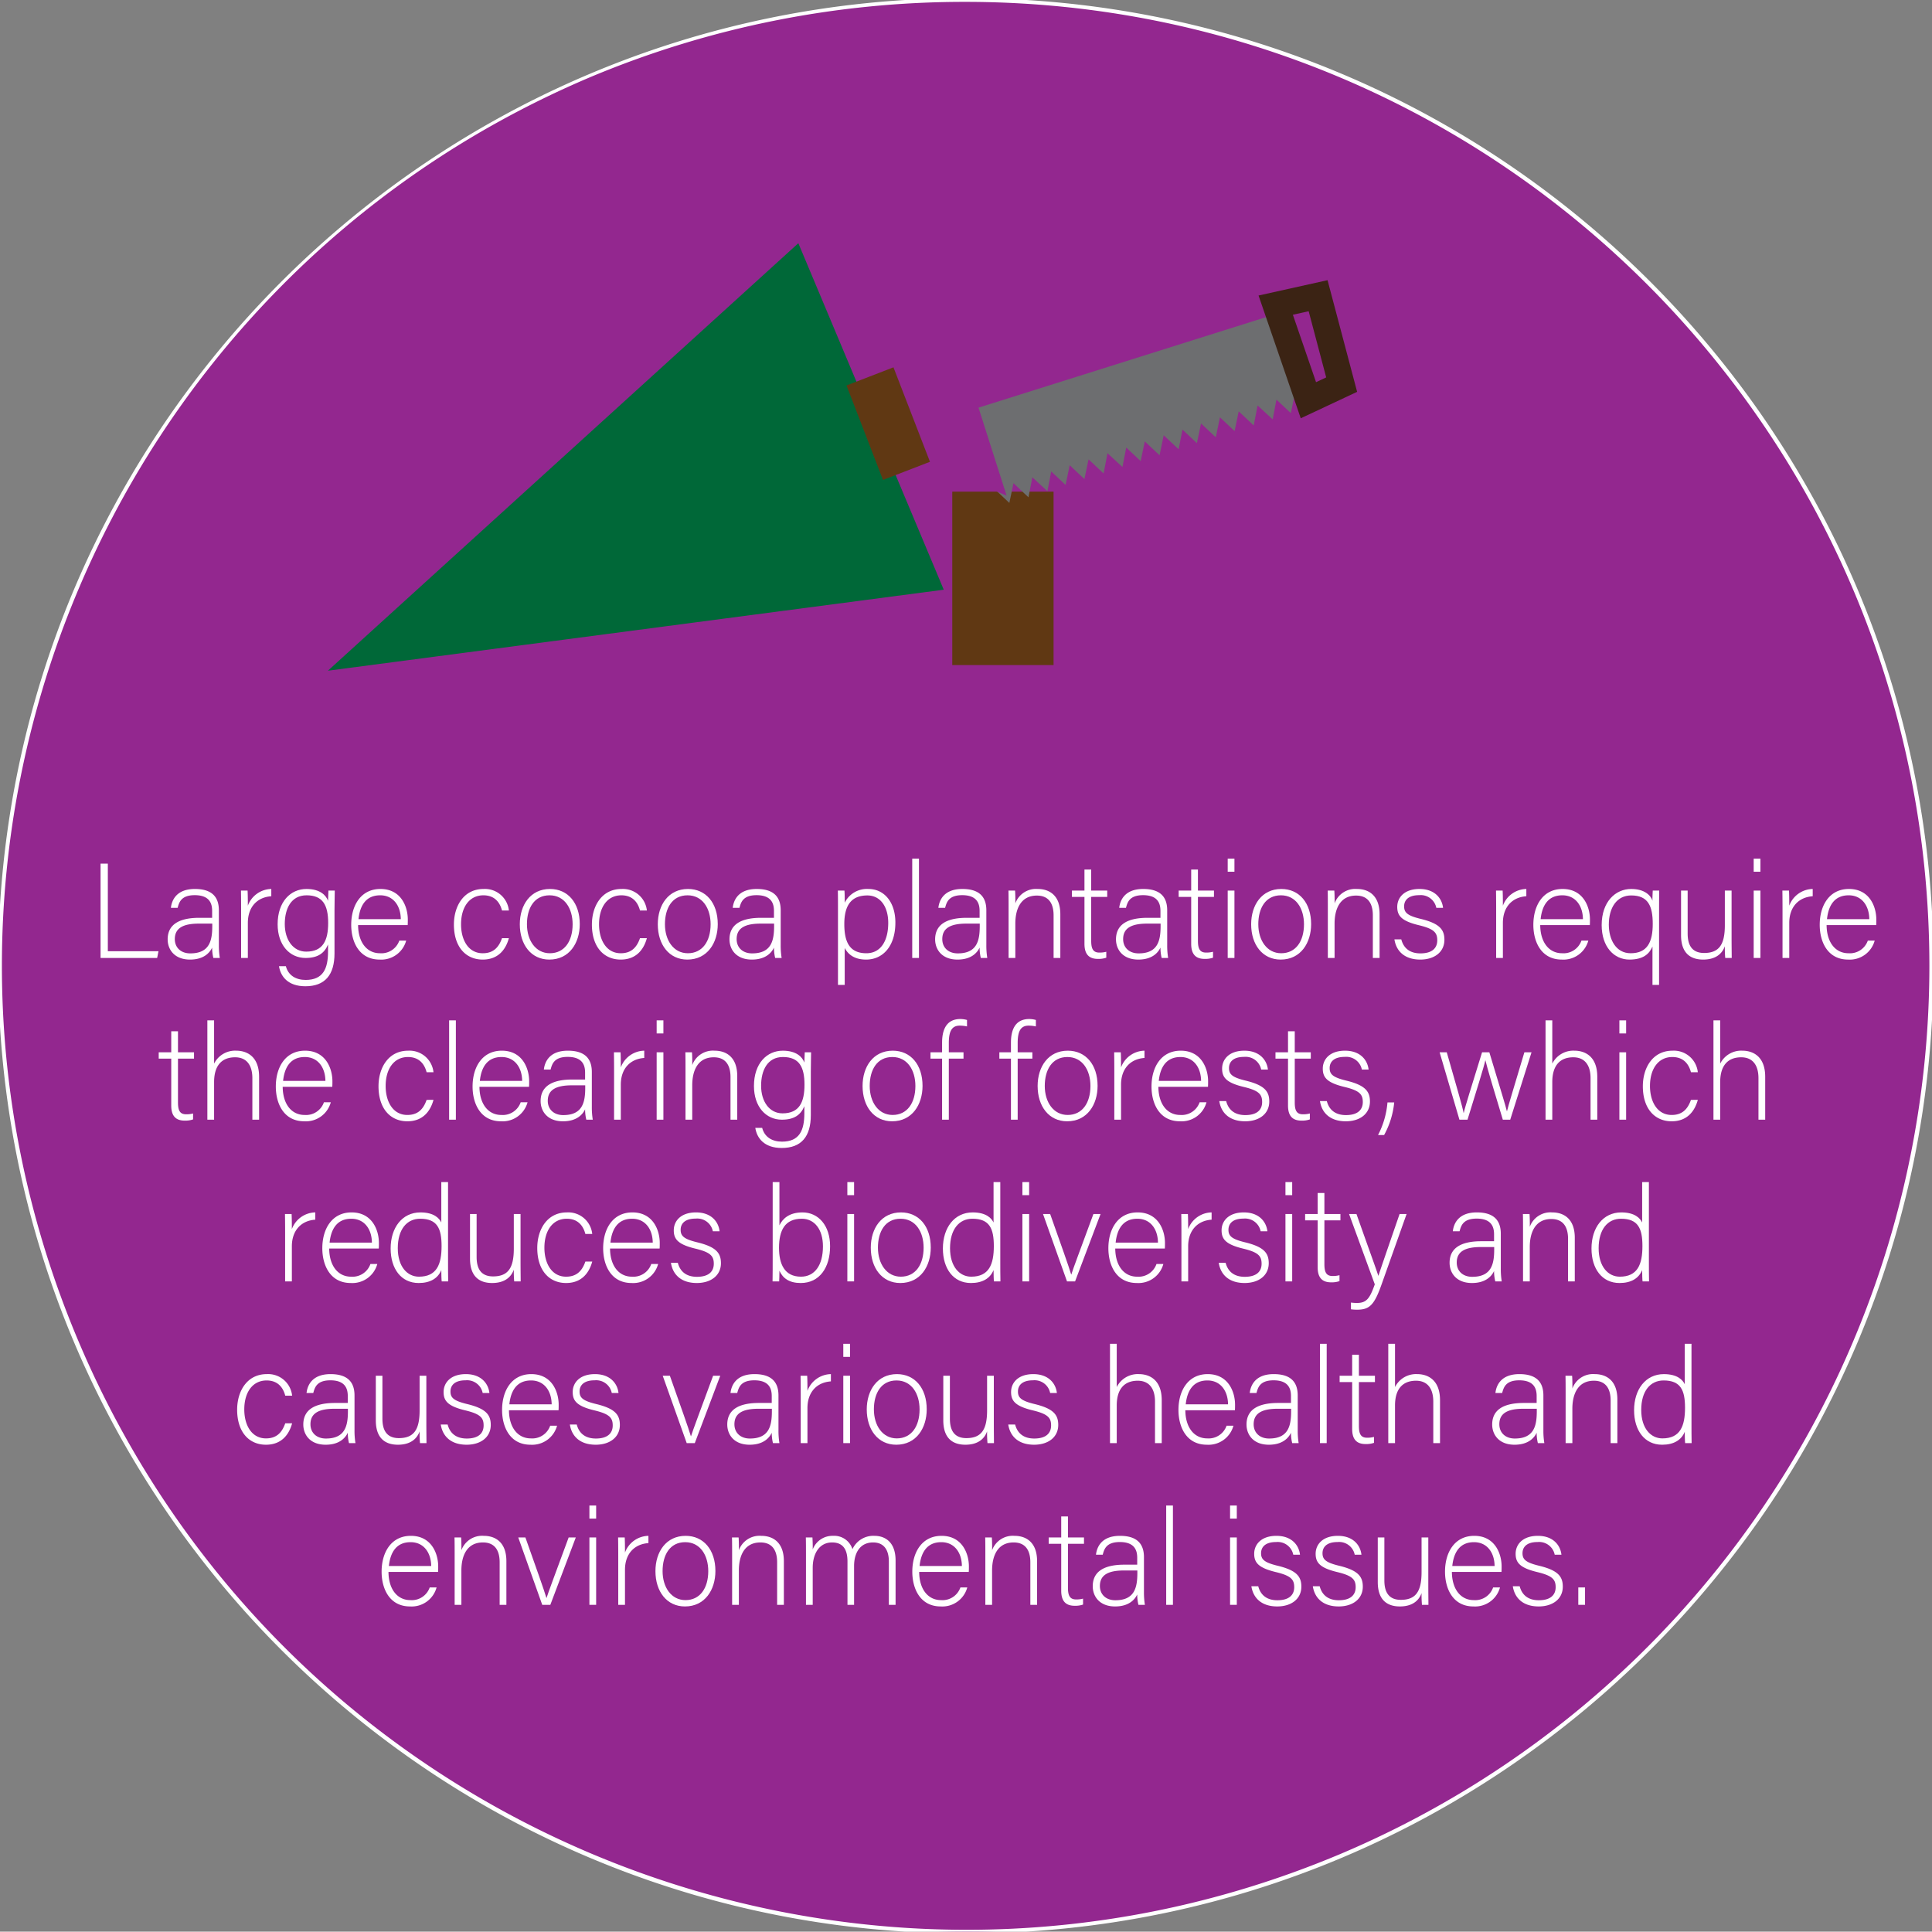 <svg id="Layer_1" data-name="Layer 1" xmlns="http://www.w3.org/2000/svg" viewBox="0 0 516.1 516.001"><rect x="0" y="0" width="516.1" height="516.001" fill="#808080" stroke="none"/><defs><style>.cls-1{fill:#93278f;}.cls-2{fill:#fff;}.cls-3{fill:#603813;stroke:#603813;}.cls-3,.cls-4,.cls-6,.cls-7{stroke-miterlimit:10;stroke-width:7px;}.cls-4{fill:#006838;stroke:#006838;}.cls-5{fill:#6d6e70;}.cls-6,.cls-7{fill:none;}.cls-6{stroke:#6d6e70;}.cls-7{stroke:#3b2314;}</style></defs><title>chocolate2</title><path class="cls-1" d="M258,516C115.5,516,0,400.5,0,258A257.961,257.961,0,0,1,75.6,75.6c100.8-100.8,264.1-100.8,364.9,0s100.8,264.1,0,364.9A256.498,256.498,0,0,1,258,516Z"/><path class="cls-2" d="M258,.5C400.3.6,515.5,116,515.4,258.2a257.624,257.624,0,0,1-157.2,237C227.1,550.5,76.1,489,20.8,357.9-34.4,227,26.9,76,157.7,20.6A258.099,258.099,0,0,1,258,.5m0-1C115.2-.5-.5,115.2-.5,258S115.2,516.5,258,516.5,516.5,400.8,516.5,258,400.8-.5,258-.5Z"/><path class="cls-2" d="M26.862,230.706h1.944V254.103H42.34l-.36,1.8H26.862Z"/><path class="cls-2" d="M58.468,252.483a20.519,20.519,0,0,0,.252,3.42h-1.728a11.81,11.81,0,0,1-.324-2.771c-.612,1.332-2.196,3.203-5.903,3.203-4.176,0-5.976-2.699-5.976-5.399,0-3.959,3.06-5.759,8.459-5.759h3.42v-1.836c0-1.8-.54-4.211-4.644-4.211-3.636,0-4.176,1.907-4.571,3.383h-1.8c.216-1.98,1.439-5.039,6.407-5.039,4.103,0,6.407,1.728,6.407,5.688Zm-1.764-5.759H53.177c-3.996,0-6.479,1.044-6.479,4.14,0,2.268,1.62,3.815,4.14,3.815,5.147,0,5.867-3.42,5.867-7.308Z"/><path class="cls-2" d="M64.409,242.8c0-3.023-.036-4.319-.036-4.896h1.764c.036.576.072,1.729.072,4.032a6.818,6.818,0,0,1,6.263-4.464v1.943c-3.744.252-6.263,2.844-6.263,7.128v9.358h-1.8Z"/><path class="cls-2" d="M89.356,254.679c0,5.758-2.556,8.782-7.775,8.782-4.679,0-6.623-2.627-7.055-5.363h1.836c.648,2.484,2.7,3.671,5.292,3.671,4.679,0,5.975-3.023,5.975-7.594v-1.872c-.972,2.34-2.736,3.6-6.011,3.6-4.211,0-7.451-3.42-7.451-8.999,0-6.047,3.456-9.431,7.703-9.431,3.671,0,5.255,1.728,5.759,3.168.036-1.044.072-2.304.108-2.736h1.692c0,.648-.072,3.492-.072,5.22Zm-13.283-7.848c0,4.284,2.268,7.38,5.724,7.38,4.499,0,5.867-2.988,5.867-7.667,0-4.752-1.44-7.38-5.759-7.38C77.765,239.165,76.073,242.728,76.073,246.832Z"/><path class="cls-2" d="M95.657,247.12c.036,4.644,2.375,7.523,5.831,7.523a5.068,5.068,0,0,0,5.184-3.384h1.835a6.9,6.9,0,0,1-7.091,5.075c-5.471,0-7.595-4.715-7.595-9.286,0-5.147,2.556-9.575,7.811-9.575,5.543,0,7.307,4.787,7.307,8.171,0,.504,0,1.008-.036,1.476Zm11.411-1.583c-.036-3.564-1.98-6.372-5.507-6.372-3.708,0-5.399,2.592-5.795,6.372Z"/><path class="cls-2" d="M135.939,250.612c-.864,3.167-2.951,5.723-6.983,5.723-4.5,0-7.703-3.348-7.703-9.358,0-4.932,2.628-9.503,7.919-9.503a6.435,6.435,0,0,1,6.767,5.759h-1.835c-.54-2.087-1.908-4.067-4.967-4.067-3.816,0-5.976,3.24-5.976,7.739,0,4.283,2.016,7.739,5.795,7.739,2.627,0,4.211-1.332,5.147-4.031Z"/><path class="cls-2" d="M154.875,246.868c0,5.004-2.771,9.467-8.135,9.467-4.859,0-7.883-3.995-7.883-9.431,0-5.147,2.844-9.431,8.063-9.431C151.707,237.473,154.875,241.216,154.875,246.868Zm-14.11.036c0,4.283,2.304,7.739,6.119,7.739,3.888,0,6.083-3.204,6.083-7.739,0-4.247-2.16-7.739-6.155-7.739C142.708,239.165,140.764,242.584,140.764,246.904Z"/><path class="cls-2" d="M172.802,250.612c-.864,3.167-2.952,5.723-6.983,5.723-4.5,0-7.703-3.348-7.703-9.358,0-4.932,2.628-9.503,7.919-9.503a6.435,6.435,0,0,1,6.767,5.759h-1.835c-.54-2.087-1.908-4.067-4.967-4.067-3.816,0-5.976,3.24-5.976,7.739,0,4.283,2.016,7.739,5.795,7.739,2.627,0,4.211-1.332,5.147-4.031Z"/><path class="cls-2" d="M191.737,246.868c0,5.004-2.771,9.467-8.135,9.467-4.859,0-7.883-3.995-7.883-9.431,0-5.147,2.844-9.431,8.063-9.431C188.57,237.473,191.737,241.216,191.737,246.868Zm-14.11.036c0,4.283,2.304,7.739,6.119,7.739,3.888,0,6.083-3.204,6.083-7.739,0-4.247-2.16-7.739-6.155-7.739C179.571,239.165,177.627,242.584,177.627,246.904Z"/><path class="cls-2" d="M208.549,252.483a20.588,20.588,0,0,0,.252,3.42h-1.728a11.812,11.812,0,0,1-.324-2.771c-.612,1.332-2.196,3.203-5.903,3.203-4.176,0-5.976-2.699-5.976-5.399,0-3.959,3.06-5.759,8.459-5.759H206.75v-1.836c0-1.8-.54-4.211-4.644-4.211-3.636,0-4.176,1.907-4.571,3.383h-1.8c.216-1.98,1.439-5.039,6.407-5.039,4.103,0,6.407,1.728,6.407,5.688Zm-1.764-5.759H203.258c-3.996,0-6.479,1.044-6.479,4.14,0,2.268,1.62,3.815,4.14,3.815,5.147,0,5.867-3.42,5.867-7.308Z"/><path class="cls-2" d="M225.65,253.239v9.863h-1.8v-20.769c0-1.476,0-3.06-.036-4.428h1.764c.072.685.072,1.764.072,3.24a6.611,6.611,0,0,1,6.335-3.672c4.248,0,7.199,3.563,7.199,8.963,0,6.479-3.456,9.898-7.811,9.898C228.206,256.334,226.55,254.931,225.65,253.239Zm11.626-6.73c0-4.176-2.016-7.308-5.579-7.308-4.355,0-6.155,2.736-6.155,7.631,0,4.824,1.404,7.812,5.903,7.812C235.189,254.643,237.277,251.475,237.277,246.508Z"/><path class="cls-2" d="M243.687,255.903V229.375h1.8v26.528Z"/><path class="cls-2" d="M263.484,252.483a20.518,20.518,0,0,0,.252,3.42h-1.728a11.812,11.812,0,0,1-.324-2.771c-.612,1.332-2.196,3.203-5.903,3.203-4.176,0-5.976-2.699-5.976-5.399,0-3.959,3.06-5.759,8.459-5.759h3.42v-1.836c0-1.8-.54-4.211-4.644-4.211-3.636,0-4.176,1.907-4.571,3.383h-1.8c.216-1.98,1.439-5.039,6.407-5.039,4.103,0,6.407,1.728,6.407,5.688Zm-1.764-5.759h-3.527c-3.996,0-6.479,1.044-6.479,4.14,0,2.268,1.62,3.815,4.14,3.815,5.147,0,5.867-3.42,5.867-7.308Z"/><path class="cls-2" d="M269.426,242.441c0-1.584,0-3.096-.036-4.536h1.764c.072.576.108,2.916.072,3.42a5.878,5.878,0,0,1,5.975-3.852c3.204,0,6.047,1.8,6.047,6.768v11.662h-1.8v-11.375c0-3.203-1.332-5.291-4.463-5.291-4.284,0-5.759,3.563-5.759,7.487v9.179h-1.8Z"/><path class="cls-2" d="M286.346,237.905h3.348v-5.615h1.8v5.615h4.283v1.692h-4.283v11.698c0,2.016.432,3.168,2.16,3.168a6.777,6.777,0,0,0,1.872-.217v1.584a6.319,6.319,0,0,1-2.231.324c-2.304,0-3.6-1.151-3.6-4.031V239.597h-3.348Z"/><path class="cls-2" d="M311.796,252.483a20.518,20.518,0,0,0,.252,3.42h-1.728a11.812,11.812,0,0,1-.324-2.771c-.612,1.332-2.196,3.203-5.903,3.203-4.176,0-5.976-2.699-5.976-5.399,0-3.959,3.06-5.759,8.459-5.759h3.42v-1.836c0-1.8-.54-4.211-4.644-4.211-3.636,0-4.176,1.907-4.571,3.383h-1.8c.216-1.98,1.439-5.039,6.407-5.039,4.103,0,6.407,1.728,6.407,5.688Zm-1.764-5.759h-3.527c-3.996,0-6.479,1.044-6.479,4.14,0,2.268,1.62,3.815,4.14,3.815,5.147,0,5.867-3.42,5.867-7.308Z"/><path class="cls-2" d="M314.858,237.905h3.348v-5.615h1.8v5.615h4.283v1.692h-4.283v11.698c0,2.016.432,3.168,2.159,3.168a6.782,6.782,0,0,0,1.872-.217v1.584a6.317,6.317,0,0,1-2.231.324c-2.304,0-3.6-1.151-3.6-4.031V239.597h-3.348Z"/><path class="cls-2" d="M327.96,229.375h1.8v3.491h-1.8Zm0,8.53h1.8v17.998h-1.8Z"/><path class="cls-2" d="M350.244,246.868c0,5.004-2.772,9.467-8.136,9.467-4.859,0-7.883-3.995-7.883-9.431,0-5.147,2.844-9.431,8.063-9.431C347.076,237.473,350.244,241.216,350.244,246.868Zm-14.11.036c0,4.283,2.304,7.739,6.119,7.739,3.888,0,6.083-3.204,6.083-7.739,0-4.247-2.16-7.739-6.155-7.739C338.077,239.165,336.133,242.584,336.133,246.904Z"/><path class="cls-2" d="M354.709,242.441c0-1.584,0-3.096-.035-4.536H356.437c.071.576.107,2.916.071,3.42a5.879,5.879,0,0,1,5.976-3.852c3.204,0,6.047,1.8,6.047,6.768v11.662H366.731v-11.375c0-3.203-1.331-5.291-4.463-5.291-4.283,0-5.76,3.563-5.76,7.487v9.179h-1.8Z"/><path class="cls-2" d="M374.329,250.935c.612,2.34,2.269,3.744,5.111,3.744,3.204,0,4.5-1.476,4.5-3.492,0-2.052-.864-3.06-4.896-4.031-4.644-1.115-5.795-2.52-5.795-4.896,0-2.483,1.871-4.787,5.938-4.787,4.068,0,6.012,2.483,6.3,5.039H383.688a4.242,4.242,0,0,0-4.571-3.383c-3.132,0-4.031,1.547-4.031,2.987,0,1.655.863,2.483,4.427,3.348,5.075,1.224,6.335,2.88,6.335,5.579,0,3.275-2.663,5.291-6.442,5.291-4.104,0-6.407-2.159-6.911-5.399Z"/><path class="cls-2" d="M399.671,242.8c0-3.023-.035-4.319-.035-4.896h1.764c.036.576.071,1.729.071,4.032a6.818,6.818,0,0,1,6.264-4.464v1.943c-3.743.252-6.264,2.844-6.264,7.128v9.358h-1.8Z"/><path class="cls-2" d="M411.444,247.12c.036,4.644,2.376,7.523,5.831,7.523a5.069,5.069,0,0,0,5.184-3.384h1.836a6.901,6.901,0,0,1-7.092,5.075c-5.471,0-7.595-4.715-7.595-9.286,0-5.147,2.556-9.575,7.812-9.575,5.543,0,7.307,4.787,7.307,8.171,0,.504,0,1.008-.036,1.476Zm11.41-1.583c-.036-3.564-1.979-6.372-5.507-6.372-3.708,0-5.399,2.592-5.796,6.372Z"/><path class="cls-2" d="M441.429,252.843c-.864,2.052-2.556,3.491-6.155,3.491-4.14,0-7.415-3.419-7.415-9.215,0-6.227,3.672-9.646,7.883-9.646,3.672,0,5.256,1.8,5.688,3.132-.036-.792.036-1.764.072-2.7H443.229c-.036,2.124-.036,3.348-.036,5.004v20.193H441.429Zm-11.662-5.831c0,3.923,1.871,7.631,5.831,7.631,4.463,0,5.903-2.987,5.903-7.847,0-4.752-1.224-7.596-5.76-7.596C431.89,239.201,429.767,242.476,429.767,247.012Z"/><path class="cls-2" d="M462.561,250.648c0,1.764.036,4.571.036,5.255h-1.729a29.173,29.173,0,0,1-.107-3.132c-.756,2.124-2.592,3.563-5.795,3.563-2.592,0-5.903-1.008-5.903-6.515v-11.915h1.764v11.482c0,2.628.827,5.184,4.392,5.184,4.031,0,5.543-2.268,5.543-7.415v-9.251H462.561Z"/><path class="cls-2" d="M468.466,229.375h1.8v3.491h-1.8Zm0,8.53h1.8v17.998h-1.8Z"/><path class="cls-2" d="M476.169,242.8c0-3.023-.035-4.319-.035-4.896H477.898c.036.576.071,1.729.071,4.032a6.818,6.818,0,0,1,6.264-4.464v1.943c-3.743.252-6.264,2.844-6.264,7.128v9.358h-1.8Z"/><path class="cls-2" d="M487.942,247.12c.036,4.644,2.376,7.523,5.831,7.523a5.069,5.069,0,0,0,5.184-3.384h1.836a6.901,6.901,0,0,1-7.092,5.075c-5.471,0-7.595-4.715-7.595-9.286,0-5.147,2.556-9.575,7.812-9.575,5.543,0,7.307,4.787,7.307,8.171,0,.504,0,1.008-.036,1.476Zm11.41-1.583c-.036-3.564-1.979-6.372-5.507-6.372-3.708,0-5.399,2.592-5.796,6.372Z"/><path class="cls-2" d="M42.397,281.104h3.348v-5.615h1.8v5.615h4.283v1.692H47.544v11.698c0,2.016.432,3.168,2.16,3.168a6.777,6.777,0,0,0,1.872-.217v1.584a6.319,6.319,0,0,1-2.231.324c-2.304,0-3.6-1.151-3.6-4.031V282.797H42.397Z"/><path class="cls-2" d="M57.192,272.574v11.554a6.278,6.278,0,0,1,5.939-3.455c2.556,0,6.083,1.296,6.083,6.983v11.446H67.415V288.016c0-3.563-1.62-5.579-4.607-5.579-3.563,0-5.615,2.196-5.615,6.623v10.043h-1.8V272.574Z"/><path class="cls-2" d="M75.516,290.319c.036,4.644,2.375,7.523,5.831,7.523a5.068,5.068,0,0,0,5.184-3.384h1.835a6.9,6.9,0,0,1-7.091,5.075c-5.471,0-7.595-4.715-7.595-9.286,0-5.147,2.556-9.575,7.811-9.575,5.543,0,7.307,4.787,7.307,8.171,0,.504,0,1.008-.036,1.476Zm11.411-1.584c-.036-3.563-1.98-6.371-5.507-6.371-3.708,0-5.399,2.592-5.795,6.371Z"/><path class="cls-2" d="M115.798,293.812c-.864,3.167-2.952,5.723-6.983,5.723-4.5,0-7.703-3.348-7.703-9.358,0-4.932,2.628-9.503,7.919-9.503a6.435,6.435,0,0,1,6.767,5.76H113.962c-.54-2.088-1.908-4.068-4.967-4.068-3.816,0-5.976,3.24-5.976,7.739,0,4.283,2.016,7.739,5.795,7.739,2.627,0,4.211-1.332,5.147-4.031Z"/><path class="cls-2" d="M119.976,299.103V272.574h1.8v26.528Z"/><path class="cls-2" d="M128.075,290.319c.036,4.644,2.375,7.523,5.831,7.523a5.068,5.068,0,0,0,5.184-3.384h1.835a6.9,6.9,0,0,1-7.091,5.075c-5.471,0-7.595-4.715-7.595-9.286,0-5.147,2.556-9.575,7.811-9.575,5.543,0,7.307,4.787,7.307,8.171,0,.504,0,1.008-.036,1.476Zm11.411-1.584c-.036-3.563-1.98-6.371-5.507-6.371-3.708,0-5.399,2.592-5.795,6.371Z"/><path class="cls-2" d="M158.097,295.683a20.588,20.588,0,0,0,.252,3.42h-1.728a11.812,11.812,0,0,1-.324-2.771c-.612,1.332-2.196,3.203-5.903,3.203-4.176,0-5.976-2.699-5.976-5.399,0-3.959,3.06-5.759,8.459-5.759h3.42V286.54c0-1.8-.54-4.211-4.644-4.211-3.636,0-4.176,1.907-4.571,3.383H145.283c.216-1.979,1.439-5.039,6.407-5.039,4.103,0,6.407,1.728,6.407,5.688Zm-1.764-5.759h-3.527c-3.996,0-6.479,1.044-6.479,4.14,0,2.268,1.62,3.815,4.14,3.815,5.147,0,5.867-3.42,5.867-7.308Z"/><path class="cls-2" d="M164.039,286c0-3.023-.036-4.319-.036-4.896h1.764c.036.576.072,1.729.072,4.032a6.818,6.818,0,0,1,6.263-4.464v1.943c-3.744.252-6.263,2.844-6.263,7.128v9.358h-1.8Z"/><path class="cls-2" d="M175.415,272.574h1.8v3.491H175.415Zm0,8.53h1.8v17.998H175.415Z"/><path class="cls-2" d="M183.119,285.641c0-1.584,0-3.096-.036-4.536h1.764c.072.576.108,2.916.072,3.42a5.878,5.878,0,0,1,5.975-3.852c3.204,0,6.047,1.8,6.047,6.768v11.662h-1.8v-11.375c0-3.203-1.332-5.291-4.463-5.291-4.284,0-5.759,3.563-5.759,7.487v9.179h-1.8Z"/><path class="cls-2" d="M216.596,297.879c0,5.759-2.556,8.782-7.775,8.782-4.679,0-6.623-2.627-7.055-5.363h1.836c.648,2.484,2.7,3.672,5.292,3.672,4.679,0,5.975-3.023,5.975-7.595v-1.872c-.972,2.34-2.736,3.6-6.011,3.6-4.211,0-7.451-3.42-7.451-8.999,0-6.047,3.456-9.431,7.703-9.431,3.671,0,5.255,1.728,5.759,3.168.036-1.044.072-2.304.108-2.736h1.692c0,.648-.072,3.492-.072,5.22ZM203.314,290.031c0,4.284,2.268,7.38,5.724,7.38,4.499,0,5.867-2.988,5.867-7.667,0-4.752-1.44-7.38-5.759-7.38C205.006,282.364,203.314,285.928,203.314,290.031Z"/><path class="cls-2" d="M246.439,290.067c0,5.004-2.771,9.467-8.135,9.467-4.859,0-7.883-3.995-7.883-9.431,0-5.147,2.844-9.431,8.063-9.431C243.272,280.673,246.439,284.416,246.439,290.067Zm-14.11.036c0,4.283,2.304,7.739,6.119,7.739,3.888,0,6.083-3.204,6.083-7.739,0-4.247-2.16-7.739-6.155-7.739C234.273,282.364,232.329,285.784,232.329,290.104Z"/><path class="cls-2" d="M251.661,299.103V282.797h-3.096v-1.692h3.096v-2.556c0-3.023.864-6.335,4.896-6.335a6.741,6.741,0,0,1,1.764.252v1.728a8.962,8.962,0,0,0-1.944-.216c-2.124,0-2.916,1.512-2.916,4.644v2.483h3.924v1.692h-3.924v16.306Z"/><path class="cls-2" d="M270.056,299.103V282.797h-3.096v-1.692h3.096v-2.556c0-3.023.864-6.335,4.896-6.335a6.741,6.741,0,0,1,1.764.252v1.728a8.963,8.963,0,0,0-1.944-.216c-2.124,0-2.916,1.512-2.916,4.644v2.483h3.924v1.692H271.856v16.306Z"/><path class="cls-2" d="M293.202,290.067c0,5.004-2.771,9.467-8.135,9.467-4.859,0-7.883-3.995-7.883-9.431,0-5.147,2.844-9.431,8.063-9.431C290.035,280.673,293.202,284.416,293.202,290.067Zm-14.11.036c0,4.283,2.304,7.739,6.119,7.739,3.888,0,6.083-3.204,6.083-7.739,0-4.247-2.16-7.739-6.155-7.739C281.036,282.364,279.092,285.784,279.092,290.104Z"/><path class="cls-2" d="M297.668,286c0-3.023-.036-4.319-.036-4.896h1.764c.036.576.072,1.729.072,4.032a6.818,6.818,0,0,1,6.263-4.464v1.943c-3.744.252-6.263,2.844-6.263,7.128v9.358H297.668Z"/><path class="cls-2" d="M309.44,290.319c.036,4.644,2.375,7.523,5.831,7.523a5.069,5.069,0,0,0,5.184-3.384h1.836a6.901,6.901,0,0,1-7.091,5.075c-5.471,0-7.595-4.715-7.595-9.286,0-5.147,2.556-9.575,7.811-9.575,5.543,0,7.307,4.787,7.307,8.171,0,.504,0,1.008-.036,1.476Zm11.41-1.584c-.036-3.563-1.979-6.371-5.507-6.371-3.708,0-5.399,2.592-5.795,6.371Z"/><path class="cls-2" d="M327.547,294.135c.612,2.34,2.269,3.744,5.111,3.744,3.204,0,4.5-1.476,4.5-3.492,0-2.052-.864-3.06-4.896-4.031-4.644-1.115-5.795-2.52-5.795-4.896,0-2.483,1.871-4.787,5.938-4.787,4.068,0,6.012,2.483,6.3,5.039h-1.8a4.242,4.242,0,0,0-4.571-3.383c-3.132,0-4.031,1.547-4.031,2.987,0,1.655.863,2.483,4.427,3.348,5.075,1.224,6.335,2.88,6.335,5.579,0,3.275-2.663,5.291-6.442,5.291-4.104,0-6.407-2.159-6.911-5.399Z"/><path class="cls-2" d="M340.723,281.104h3.348v-5.615h1.8v5.615h4.283v1.692h-4.283v11.698c0,2.016.432,3.168,2.159,3.168a6.783,6.783,0,0,0,1.872-.217v1.584a6.317,6.317,0,0,1-2.231.324c-2.304,0-3.6-1.151-3.6-4.031V282.797h-3.348Z"/><path class="cls-2" d="M354.438,294.135c.612,2.34,2.269,3.744,5.111,3.744,3.204,0,4.5-1.476,4.5-3.492,0-2.052-.864-3.06-4.896-4.031-4.644-1.115-5.795-2.52-5.795-4.896,0-2.483,1.871-4.787,5.938-4.787,4.068,0,6.012,2.483,6.3,5.039h-1.8a4.242,4.242,0,0,0-4.571-3.383c-3.132,0-4.031,1.547-4.031,2.987,0,1.655.863,2.483,4.427,3.348,5.075,1.224,6.335,2.88,6.335,5.579,0,3.275-2.663,5.291-6.442,5.291-4.104,0-6.407-2.159-6.911-5.399Z"/><path class="cls-2" d="M368.119,303.206a22.898,22.898,0,0,0,2.52-8.711H372.438a22.536,22.536,0,0,1-2.699,8.711Z"/><path class="cls-2" d="M386.478,281.104c2.664,9.287,4.212,14.614,4.5,16.198h.036c.287-1.439,2.087-7.091,4.895-16.198H397.853c3.348,11.123,4.355,14.326,4.68,15.73h.035c.505-1.979,1.332-4.68,4.644-15.73h1.908l-5.688,17.998h-1.979c-1.944-6.371-4.283-14.183-4.644-15.838H396.773c-.359,1.764-2.411,8.207-4.751,15.838h-2.16l-5.291-17.998Z"/><path class="cls-2" d="M414.665,272.574v11.554a6.279,6.279,0,0,1,5.939-3.455c2.556,0,6.083,1.296,6.083,6.983v11.446h-1.8V288.016c0-3.563-1.619-5.579-4.607-5.579-3.563,0-5.615,2.196-5.615,6.623v10.043h-1.8V272.574Z"/><path class="cls-2" d="M432.592,272.574h1.8v3.491h-1.8Zm0,8.53h1.8v17.998h-1.8Z"/><path class="cls-2" d="M453.543,293.812c-.864,3.167-2.952,5.723-6.983,5.723-4.499,0-7.703-3.348-7.703-9.358,0-4.932,2.628-9.503,7.919-9.503a6.436,6.436,0,0,1,6.768,5.76h-1.836c-.54-2.088-1.908-4.068-4.968-4.068-3.815,0-5.975,3.24-5.975,7.739,0,4.283,2.016,7.739,5.795,7.739,2.628,0,4.212-1.332,5.147-4.031Z"/><path class="cls-2" d="M459.52,272.574v11.554a6.279,6.279,0,0,1,5.939-3.455c2.556,0,6.083,1.296,6.083,6.983v11.446h-1.8V288.016c0-3.563-1.619-5.579-4.607-5.579-3.563,0-5.615,2.196-5.615,6.623v10.043h-1.8V272.574Z"/><path class="cls-2" d="M76.165,329.199c0-3.023-.036-4.319-.036-4.896h1.764c.036.576.072,1.729.072,4.032a6.818,6.818,0,0,1,6.263-4.464v1.943c-3.744.252-6.263,2.844-6.263,7.128v9.358H76.165Z"/><path class="cls-2" d="M87.937,333.519c.036,4.644,2.375,7.523,5.831,7.523a5.068,5.068,0,0,0,5.184-3.384h1.835a6.9,6.9,0,0,1-7.091,5.075c-5.471,0-7.595-4.715-7.595-9.286,0-5.147,2.556-9.575,7.811-9.575,5.543,0,7.307,4.787,7.307,8.171,0,.504,0,1.008-.036,1.476Zm11.411-1.584c-.036-3.563-1.98-6.371-5.507-6.371-3.708,0-5.399,2.592-5.795,6.371Z"/><path class="cls-2" d="M119.687,315.773v21.345c0,1.729,0,3.384.036,5.184h-1.728c-.072-.432-.108-2.124-.108-3.023-.9,2.195-2.916,3.455-6.047,3.455-4.68,0-7.487-3.815-7.487-9.215,0-5.543,3.06-9.646,7.955-9.646,3.6,0,5.04,1.548,5.579,2.699V315.773Zm-13.426,17.674c0,4.931,2.556,7.595,5.651,7.595,4.751,0,6.047-3.275,6.047-8.171,0-4.644-1.116-7.308-5.723-7.308C108.672,325.563,106.26,328.407,106.26,333.447Z"/><path class="cls-2" d="M139.054,337.047c0,1.764.036,4.571.036,5.255H137.362a28.999,28.999,0,0,1-.108-3.132c-.756,2.124-2.592,3.563-5.795,3.563-2.592,0-5.903-1.008-5.903-6.515v-11.915h1.764v11.482c0,2.628.828,5.184,4.392,5.184,4.032,0,5.543-2.268,5.543-7.415v-9.251h1.8Z"/><path class="cls-2" d="M158.206,337.011c-.864,3.167-2.952,5.723-6.983,5.723-4.5,0-7.703-3.348-7.703-9.358,0-4.932,2.628-9.503,7.919-9.503a6.435,6.435,0,0,1,6.767,5.76h-1.835c-.54-2.088-1.908-4.068-4.967-4.068-3.816,0-5.976,3.24-5.976,7.739,0,4.283,2.016,7.739,5.795,7.739,2.627,0,4.211-1.332,5.147-4.031Z"/><path class="cls-2" d="M162.959,333.519c.036,4.644,2.375,7.523,5.831,7.523a5.068,5.068,0,0,0,5.184-3.384h1.835a6.9,6.9,0,0,1-7.091,5.075c-5.471,0-7.595-4.715-7.595-9.286,0-5.147,2.556-9.575,7.811-9.575,5.543,0,7.307,4.787,7.307,8.171,0,.504,0,1.008-.036,1.476Zm11.411-1.584c-.036-3.563-1.98-6.371-5.507-6.371-3.708,0-5.399,2.592-5.795,6.371Z"/><path class="cls-2" d="M181.067,337.334c.612,2.34,2.268,3.744,5.111,3.744,3.204,0,4.5-1.476,4.5-3.492,0-2.052-.864-3.06-4.896-4.031-4.644-1.115-5.795-2.52-5.795-4.896,0-2.483,1.872-4.787,5.939-4.787s6.011,2.483,6.299,5.039h-1.8a4.242,4.242,0,0,0-4.571-3.383c-3.132,0-4.032,1.547-4.032,2.987,0,1.655.864,2.483,4.427,3.348,5.076,1.224,6.335,2.88,6.335,5.579,0,3.275-2.664,5.291-6.443,5.291-4.104,0-6.407-2.159-6.911-5.399Z"/><path class="cls-2" d="M206.41,315.773H208.21v11.554c.864-1.799,2.627-3.455,6.155-3.455,4.248,0,7.379,3.491,7.379,9.035,0,5.687-2.808,9.826-7.847,9.826-3.023,0-4.751-1.224-5.687-3.275,0,1.152-.036,2.34-.072,2.844H206.374c.036-2.052.036-4.104.036-6.155Zm13.426,17.17c0-4.5-2.232-7.38-5.651-7.38-4.5,0-6.083,3.06-6.083,7.775,0,4.247,1.404,7.703,5.867,7.703C217.604,341.042,219.836,338.019,219.836,332.943Z"/><path class="cls-2" d="M226.354,315.773h1.8v3.491h-1.8Zm0,8.53h1.8v17.998h-1.8Z"/><path class="cls-2" d="M248.635,333.267c0,5.004-2.771,9.467-8.135,9.467-4.859,0-7.883-3.995-7.883-9.431,0-5.147,2.844-9.431,8.063-9.431C245.468,323.872,248.635,327.615,248.635,333.267Zm-14.11.036c0,4.283,2.304,7.739,6.119,7.739,3.888,0,6.083-3.204,6.083-7.739,0-4.247-2.16-7.739-6.155-7.739C236.469,325.563,234.525,328.983,234.525,333.303Z"/><path class="cls-2" d="M267.211,315.773v21.345c0,1.729,0,3.384.036,5.184h-1.728c-.072-.432-.108-2.124-.108-3.023-.9,2.195-2.916,3.455-6.047,3.455-4.68,0-7.487-3.815-7.487-9.215,0-5.543,3.06-9.646,7.955-9.646,3.6,0,5.04,1.548,5.579,2.699V315.773Zm-13.426,17.674c0,4.931,2.556,7.595,5.651,7.595,4.751,0,6.047-3.275,6.047-8.171,0-4.644-1.116-7.308-5.723-7.308C256.196,325.563,253.785,328.407,253.785,333.447Z"/><path class="cls-2" d="M273.116,315.773H274.916v3.491h-1.8Zm0,8.53H274.916v17.998h-1.8Z"/><path class="cls-2" d="M280.532,324.304c2.916,8.243,4.931,13.858,5.615,16.162h.036c.396-1.332,2.412-6.695,5.903-16.162h1.908l-6.803,17.998h-2.16l-6.407-17.998Z"/><path class="cls-2" d="M297.919,333.519c.036,4.644,2.375,7.523,5.831,7.523a5.068,5.068,0,0,0,5.184-3.384h1.835a6.9,6.9,0,0,1-7.091,5.075c-5.471,0-7.595-4.715-7.595-9.286,0-5.147,2.556-9.575,7.811-9.575,5.543,0,7.307,4.787,7.307,8.171,0,.504,0,1.008-.036,1.476Zm11.411-1.584c-.036-3.563-1.98-6.371-5.507-6.371-3.708,0-5.399,2.592-5.795,6.371Z"/><path class="cls-2" d="M315.596,329.199c0-3.023-.036-4.319-.036-4.896h1.764c.036.576.071,1.729.071,4.032a6.818,6.818,0,0,1,6.264-4.464v1.943c-3.743.252-6.264,2.844-6.264,7.128v9.358H315.596Z"/><path class="cls-2" d="M327.403,337.334c.612,2.34,2.269,3.744,5.111,3.744,3.204,0,4.5-1.476,4.5-3.492,0-2.052-.864-3.06-4.896-4.031-4.644-1.115-5.795-2.52-5.795-4.896,0-2.483,1.871-4.787,5.938-4.787,4.068,0,6.012,2.483,6.3,5.039h-1.8a4.242,4.242,0,0,0-4.571-3.383c-3.132,0-4.031,1.547-4.031,2.987,0,1.655.863,2.483,4.427,3.348,5.075,1.224,6.335,2.88,6.335,5.579,0,3.275-2.663,5.291-6.442,5.291-4.104,0-6.407-2.159-6.911-5.399Z"/><path class="cls-2" d="M343.386,315.773H345.186v3.491h-1.8Zm0,8.53H345.186v17.998h-1.8Z"/><path class="cls-2" d="M348.642,324.304h3.348v-5.615h1.8v5.615h4.283v1.692h-4.283v11.698c0,2.016.432,3.168,2.159,3.168a6.783,6.783,0,0,0,1.872-.217v1.584a6.317,6.317,0,0,1-2.231.324c-2.304,0-3.6-1.151-3.6-4.031V325.996h-3.348Z"/><path class="cls-2" d="M362.357,324.304c3.636,10.295,5.22,14.543,5.832,16.486h.035c.721-2.196,2.16-6.371,5.651-16.486h1.872L368.98,343.346c-1.907,5.327-3.203,6.515-6.442,6.515a11.96,11.96,0,0,1-1.656-.107v-1.8a11.806,11.806,0,0,0,1.62.108c2.592,0,3.419-1.261,4.751-4.968l-6.875-18.79Z"/><path class="cls-2" d="M400.911,338.882a20.643,20.643,0,0,0,.252,3.42h-1.728a11.857,11.857,0,0,1-.324-2.771c-.611,1.332-2.195,3.203-5.903,3.203-4.175,0-5.975-2.699-5.975-5.399,0-3.959,3.06-5.759,8.459-5.759h3.419v-1.836c0-1.8-.54-4.211-4.644-4.211-3.635,0-4.175,1.907-4.571,3.383h-1.8c.216-1.979,1.44-5.039,6.407-5.039,4.104,0,6.407,1.728,6.407,5.688Zm-1.764-5.759h-3.527c-3.995,0-6.479,1.044-6.479,4.14,0,2.268,1.62,3.815,4.14,3.815,5.147,0,5.867-3.42,5.867-7.308Z"/><path class="cls-2" d="M406.852,328.84c0-1.584,0-3.096-.035-4.536h1.764c.071.576.107,2.916.071,3.42a5.879,5.879,0,0,1,5.976-3.852c3.204,0,6.047,1.8,6.047,6.768v11.662h-1.799v-11.375c0-3.203-1.332-5.291-4.464-5.291-4.283,0-5.76,3.563-5.76,7.487v9.179h-1.8Z"/><path class="cls-2" d="M440.474,315.773v21.345c0,1.729,0,3.384.036,5.184h-1.728c-.072-.432-.108-2.124-.108-3.023-.899,2.195-2.915,3.455-6.047,3.455-4.68,0-7.487-3.815-7.487-9.215,0-5.543,3.06-9.646,7.955-9.646,3.6,0,5.039,1.548,5.579,2.699V315.773Zm-13.426,17.674c0,4.931,2.556,7.595,5.651,7.595,4.751,0,6.047-3.275,6.047-8.171,0-4.644-1.116-7.308-5.724-7.308C429.459,325.563,427.048,328.407,427.048,333.447Z"/><path class="cls-2" d="M78.034,380.211c-.864,3.167-2.951,5.723-6.983,5.723-4.5,0-7.703-3.348-7.703-9.358,0-4.932,2.628-9.503,7.919-9.503a6.435,6.435,0,0,1,6.767,5.759H76.198c-.54-2.087-1.908-4.067-4.967-4.067-3.816,0-5.976,3.24-5.976,7.739,0,4.283,2.016,7.739,5.795,7.739,2.627,0,4.211-1.332,5.147-4.031Z"/><path class="cls-2" d="M94.702,382.082a20.588,20.588,0,0,0,.252,3.42H93.226a11.812,11.812,0,0,1-.324-2.771c-.612,1.332-2.196,3.203-5.903,3.203-4.176,0-5.976-2.699-5.976-5.399,0-3.959,3.06-5.759,8.459-5.759h3.42v-1.836c0-1.8-.54-4.211-4.644-4.211-3.636,0-4.176,1.907-4.571,3.383H81.888c.216-1.979,1.439-5.039,6.407-5.039,4.103,0,6.407,1.728,6.407,5.688ZM92.938,376.323H89.411c-3.996,0-6.479,1.044-6.479,4.14,0,2.268,1.62,3.815,4.14,3.815,5.147,0,5.867-3.42,5.867-7.308Z"/><path class="cls-2" d="M113.89,380.247c0,1.764.036,4.571.036,5.255h-1.728a28.999,28.999,0,0,1-.108-3.132c-.756,2.124-2.592,3.563-5.795,3.563-2.592,0-5.903-1.008-5.903-6.515v-11.915h1.764v11.482c0,2.628.828,5.184,4.392,5.184,4.032,0,5.543-2.268,5.543-7.415v-9.251h1.8Z"/><path class="cls-2" d="M119.579,380.534c.612,2.34,2.268,3.744,5.111,3.744,3.204,0,4.5-1.476,4.5-3.492,0-2.052-.864-3.06-4.896-4.031-4.644-1.115-5.795-2.52-5.795-4.896,0-2.483,1.872-4.787,5.939-4.787s6.011,2.483,6.299,5.039H128.938a4.242,4.242,0,0,0-4.571-3.383c-3.132,0-4.032,1.547-4.032,2.987,0,1.655.864,2.483,4.427,3.348,5.076,1.224,6.335,2.88,6.335,5.579,0,3.275-2.664,5.291-6.443,5.291-4.104,0-6.407-2.159-6.911-5.399Z"/><path class="cls-2" d="M135.958,376.719c.036,4.644,2.375,7.523,5.831,7.523a5.068,5.068,0,0,0,5.184-3.384h1.835a6.9,6.9,0,0,1-7.091,5.075c-5.471,0-7.595-4.715-7.595-9.286,0-5.147,2.556-9.575,7.811-9.575,5.543,0,7.307,4.787,7.307,8.171,0,.504,0,1.008-.036,1.476Zm11.411-1.583c-.036-3.564-1.98-6.372-5.507-6.372-3.708,0-5.399,2.592-5.795,6.372Z"/><path class="cls-2" d="M154.066,380.534c.612,2.34,2.268,3.744,5.111,3.744,3.204,0,4.5-1.476,4.5-3.492,0-2.052-.864-3.06-4.896-4.031-4.644-1.115-5.795-2.52-5.795-4.896,0-2.483,1.872-4.787,5.939-4.787s6.011,2.483,6.299,5.039h-1.8a4.242,4.242,0,0,0-4.571-3.383c-3.132,0-4.032,1.547-4.032,2.987,0,1.655.864,2.483,4.427,3.348,5.076,1.224,6.335,2.88,6.335,5.579,0,3.275-2.664,5.291-6.443,5.291-4.104,0-6.407-2.159-6.911-5.399Z"/><path class="cls-2" d="M178.942,367.504c2.916,8.243,4.931,13.858,5.615,16.162h.036c.396-1.332,2.412-6.695,5.903-16.162h1.908l-6.803,17.998h-2.16l-6.407-17.998Z"/><path class="cls-2" d="M207.956,382.082a20.517,20.517,0,0,0,.252,3.42h-1.728a11.812,11.812,0,0,1-.324-2.771c-.612,1.332-2.196,3.203-5.903,3.203-4.176,0-5.976-2.699-5.976-5.399,0-3.959,3.06-5.759,8.459-5.759h3.42v-1.836c0-1.8-.54-4.211-4.644-4.211-3.636,0-4.176,1.907-4.571,3.383h-1.8c.216-1.979,1.439-5.039,6.407-5.039,4.103,0,6.407,1.728,6.407,5.688Zm-1.764-5.759H202.665c-3.996,0-6.479,1.044-6.479,4.14,0,2.268,1.62,3.815,4.14,3.815,5.147,0,5.867-3.42,5.867-7.308Z"/><path class="cls-2" d="M213.898,372.399c0-3.023-.036-4.319-.036-4.896h1.764c.036.576.072,1.729.072,4.032a6.818,6.818,0,0,1,6.263-4.464v1.943c-3.744.252-6.263,2.844-6.263,7.128v9.358H213.898Z"/><path class="cls-2" d="M225.273,358.974h1.8v3.491h-1.8Zm0,8.53h1.8v17.998h-1.8Z"/><path class="cls-2" d="M247.556,376.467c0,5.004-2.771,9.467-8.135,9.467-4.859,0-7.883-3.995-7.883-9.431,0-5.147,2.844-9.431,8.063-9.431C244.388,367.072,247.556,370.815,247.556,376.467Zm-14.11.036c0,4.283,2.304,7.739,6.119,7.739,3.888,0,6.083-3.204,6.083-7.739,0-4.247-2.16-7.739-6.155-7.739C235.389,368.764,233.445,372.184,233.445,376.503Z"/><path class="cls-2" d="M265.483,380.247c0,1.764.036,4.571.036,5.255H263.791a28.999,28.999,0,0,1-.108-3.132c-.756,2.124-2.592,3.563-5.795,3.563-2.592,0-5.903-1.008-5.903-6.515v-11.915h1.764v11.482c0,2.628.828,5.184,4.392,5.184,4.032,0,5.543-2.268,5.543-7.415v-9.251h1.8Z"/><path class="cls-2" d="M271.173,380.534c.612,2.34,2.268,3.744,5.111,3.744,3.204,0,4.5-1.476,4.5-3.492,0-2.052-.864-3.06-4.896-4.031-4.644-1.115-5.795-2.52-5.795-4.896,0-2.483,1.872-4.787,5.939-4.787s6.011,2.483,6.299,5.039h-1.8a4.242,4.242,0,0,0-4.571-3.383c-3.132,0-4.032,1.547-4.032,2.987,0,1.655.864,2.483,4.427,3.348,5.076,1.224,6.335,2.88,6.335,5.579,0,3.275-2.664,5.291-6.443,5.291-4.104,0-6.407-2.159-6.911-5.399Z"/><path class="cls-2" d="M298.316,358.974v11.555a6.277,6.277,0,0,1,5.939-3.456c2.556,0,6.083,1.296,6.083,6.983V385.502h-1.8V374.415c0-3.563-1.62-5.579-4.607-5.579-3.563,0-5.615,2.196-5.615,6.623v10.043h-1.8V358.974Z"/><path class="cls-2" d="M316.64,376.719c.036,4.644,2.375,7.523,5.832,7.523a5.068,5.068,0,0,0,5.183-3.384h1.836a6.9,6.9,0,0,1-7.091,5.075c-5.471,0-7.595-4.715-7.595-9.286,0-5.147,2.556-9.575,7.811-9.575,5.543,0,7.308,4.787,7.308,8.171,0,.504,0,1.008-.036,1.476Zm11.411-1.583c-.036-3.564-1.979-6.372-5.508-6.372-3.707,0-5.399,2.592-5.795,6.372Z"/><path class="cls-2" d="M346.662,382.082a20.643,20.643,0,0,0,.252,3.42H345.186a11.856,11.856,0,0,1-.324-2.771c-.611,1.332-2.195,3.203-5.903,3.203-4.175,0-5.975-2.699-5.975-5.399,0-3.959,3.06-5.759,8.459-5.759h3.419v-1.836c0-1.8-.54-4.211-4.644-4.211-3.635,0-4.175,1.907-4.571,3.383h-1.8c.216-1.979,1.44-5.039,6.407-5.039,4.104,0,6.407,1.728,6.407,5.688Zm-1.764-5.759h-3.527c-3.995,0-6.479,1.044-6.479,4.14,0,2.268,1.62,3.815,4.14,3.815,5.147,0,5.867-3.42,5.867-7.308Z"/><path class="cls-2" d="M352.603,385.502V358.974h1.8V385.502Z"/><path class="cls-2" d="M357.859,367.504h3.348v-5.615h1.8v5.615h4.283v1.692h-4.283v11.698c0,2.016.432,3.168,2.159,3.168a6.782,6.782,0,0,0,1.872-.217v1.584a6.317,6.317,0,0,1-2.231.324c-2.304,0-3.6-1.151-3.6-4.031V369.196h-3.348Z"/><path class="cls-2" d="M372.654,358.974v11.555a6.28,6.28,0,0,1,5.939-3.456c2.556,0,6.083,1.296,6.083,6.983V385.502h-1.799V374.415c0-3.563-1.62-5.579-4.607-5.579-3.564,0-5.616,2.196-5.616,6.623v10.043H370.854V358.974Z"/><path class="cls-2" d="M412.289,382.082a20.643,20.643,0,0,0,.252,3.42H410.813a11.857,11.857,0,0,1-.324-2.771c-.611,1.332-2.195,3.203-5.903,3.203-4.175,0-5.975-2.699-5.975-5.399,0-3.959,3.06-5.759,8.459-5.759h3.419v-1.836c0-1.8-.54-4.211-4.644-4.211-3.635,0-4.175,1.907-4.571,3.383h-1.8c.216-1.979,1.44-5.039,6.407-5.039,4.104,0,6.407,1.728,6.407,5.688Zm-1.764-5.759h-3.527c-3.995,0-6.479,1.044-6.479,4.14,0,2.268,1.62,3.815,4.14,3.815,5.147,0,5.867-3.42,5.867-7.308Z"/><path class="cls-2" d="M418.229,372.04c0-1.584,0-3.096-.035-4.536h1.764c.071.576.107,2.916.071,3.42a5.879,5.879,0,0,1,5.976-3.852c3.204,0,6.047,1.8,6.047,6.768V385.502h-1.799V374.127c0-3.203-1.332-5.291-4.464-5.291-4.283,0-5.76,3.563-5.76,7.487V385.502H418.229Z"/><path class="cls-2" d="M451.851,358.974v21.345c0,1.728,0,3.384.036,5.184h-1.728c-.072-.432-.108-2.124-.108-3.023-.899,2.195-2.915,3.455-6.047,3.455-4.68,0-7.487-3.815-7.487-9.215,0-5.543,3.06-9.646,7.955-9.646,3.6,0,5.039,1.548,5.579,2.699V358.974Zm-13.426,17.674c0,4.931,2.556,7.595,5.651,7.595,4.751,0,6.047-3.275,6.047-8.171,0-4.644-1.116-7.308-5.724-7.308C440.836,368.764,438.425,371.607,438.425,376.647Z"/><path class="cls-2" d="M103.775,419.919c.036,4.644,2.375,7.523,5.831,7.523a5.068,5.068,0,0,0,5.184-3.384h1.835a6.9,6.9,0,0,1-7.091,5.075c-5.471,0-7.595-4.715-7.595-9.286,0-5.147,2.556-9.575,7.811-9.575,5.543,0,7.307,4.787,7.307,8.171,0,.504,0,1.008-.036,1.476Zm11.411-1.584c-.036-3.563-1.98-6.371-5.507-6.371-3.708,0-5.399,2.592-5.795,6.371Z"/><path class="cls-2" d="M121.451,415.24c0-1.584,0-3.096-.036-4.536h1.764c.072.576.108,2.916.072,3.42a5.878,5.878,0,0,1,5.975-3.852c3.204,0,6.047,1.8,6.047,6.768v11.662h-1.8v-11.375c0-3.203-1.332-5.291-4.463-5.291-4.284,0-5.759,3.563-5.759,7.487v9.179h-1.8Z"/><path class="cls-2" d="M140.352,410.704c2.916,8.243,4.931,13.858,5.615,16.162h.036c.396-1.332,2.412-6.695,5.903-16.162h1.908l-6.803,17.998h-2.16l-6.407-17.998Z"/><path class="cls-2" d="M157.451,402.174h1.8V405.665h-1.8Zm0,8.53h1.8v17.998h-1.8Z"/><path class="cls-2" d="M165.154,415.6c0-3.023-.036-4.319-.036-4.896h1.764c.036.576.072,1.729.072,4.032a6.818,6.818,0,0,1,6.263-4.464v1.943c-3.744.252-6.263,2.844-6.263,7.128v9.358h-1.8Z"/><path class="cls-2" d="M191.108,419.667c0,5.004-2.771,9.467-8.135,9.467-4.859,0-7.883-3.995-7.883-9.431,0-5.147,2.844-9.431,8.063-9.431C187.941,410.272,191.108,414.016,191.108,419.667Zm-14.11.036c0,4.283,2.304,7.739,6.119,7.739,3.888,0,6.083-3.204,6.083-7.739,0-4.247-2.16-7.739-6.155-7.739C178.942,411.964,176.998,415.384,176.998,419.703Z"/><path class="cls-2" d="M195.574,415.24c0-1.584,0-3.096-.036-4.536h1.764c.072.576.108,2.916.072,3.42a5.878,5.878,0,0,1,5.975-3.852c3.204,0,6.047,1.8,6.047,6.768v11.662h-1.8v-11.375c0-3.203-1.332-5.291-4.463-5.291-4.284,0-5.759,3.563-5.759,7.487v9.179h-1.8Z"/><path class="cls-2" d="M215.302,415.348c0-1.548,0-3.239-.036-4.644h1.764c.036.612.108,2.16.072,3.204a5.629,5.629,0,0,1,5.399-3.636,5.109,5.109,0,0,1,5.219,3.563,6.124,6.124,0,0,1,5.867-3.563c2.771,0,5.651,1.584,5.651,6.587v11.843H237.439v-11.627c0-2.411-.864-5.039-4.211-5.039-3.492,0-5.075,2.808-5.075,6.299v10.367h-1.764V417.111c0-2.627-.792-5.075-4.104-5.075-3.491,0-5.183,3.096-5.183,6.768v9.898h-1.8Z"/><path class="cls-2" d="M245.542,419.919c.036,4.644,2.375,7.523,5.831,7.523a5.068,5.068,0,0,0,5.184-3.384h1.835a6.9,6.9,0,0,1-7.091,5.075c-5.471,0-7.595-4.715-7.595-9.286,0-5.147,2.556-9.575,7.811-9.575,5.543,0,7.307,4.787,7.307,8.171,0,.504,0,1.008-.036,1.476Zm11.411-1.584c-.036-3.563-1.98-6.371-5.507-6.371-3.708,0-5.399,2.592-5.795,6.371Z"/><path class="cls-2" d="M263.217,415.24c0-1.584,0-3.096-.036-4.536h1.764c.072.576.108,2.916.072,3.42a5.878,5.878,0,0,1,5.975-3.852c3.204,0,6.047,1.8,6.047,6.768v11.662h-1.8v-11.375c0-3.203-1.332-5.291-4.463-5.291-4.284,0-5.759,3.563-5.759,7.487v9.179h-1.8Z"/><path class="cls-2" d="M280.138,410.704h3.348v-5.615h1.8v5.615h4.283v1.692h-4.283v11.698c0,2.016.432,3.168,2.16,3.168a6.777,6.777,0,0,0,1.872-.217v1.584a6.319,6.319,0,0,1-2.231.324c-2.304,0-3.6-1.151-3.6-4.031V412.396H280.138Z"/><path class="cls-2" d="M305.587,425.282a20.518,20.518,0,0,0,.252,3.42h-1.728a11.812,11.812,0,0,1-.324-2.771c-.612,1.332-2.196,3.203-5.903,3.203-4.176,0-5.976-2.699-5.976-5.399,0-3.959,3.06-5.759,8.459-5.759h3.42v-1.836c0-1.8-.54-4.211-4.644-4.211-3.636,0-4.176,1.907-4.571,3.383H292.773c.216-1.979,1.439-5.039,6.407-5.039,4.103,0,6.407,1.728,6.407,5.688Zm-1.764-5.759H300.296c-3.996,0-6.479,1.044-6.479,4.14,0,2.268,1.62,3.815,4.14,3.815,5.147,0,5.867-3.42,5.867-7.308Z"/><path class="cls-2" d="M311.528,428.702V402.174h1.8v26.528Z"/><path class="cls-2" d="M328.591,402.174h1.8V405.665h-1.8Zm0,8.53h1.8v17.998h-1.8Z"/><path class="cls-2" d="M336.116,423.734c.612,2.34,2.269,3.744,5.111,3.744,3.204,0,4.5-1.476,4.5-3.492,0-2.052-.864-3.06-4.896-4.031-4.644-1.115-5.795-2.52-5.795-4.896,0-2.483,1.871-4.787,5.938-4.787,4.068,0,6.012,2.483,6.3,5.039h-1.8a4.242,4.242,0,0,0-4.571-3.383c-3.132,0-4.031,1.547-4.031,2.987,0,1.655.863,2.483,4.427,3.348,5.075,1.224,6.335,2.88,6.335,5.579,0,3.275-2.663,5.291-6.442,5.291-4.104,0-6.407-2.159-6.911-5.399Z"/><path class="cls-2" d="M352.531,423.734c.612,2.34,2.269,3.744,5.112,3.744,3.203,0,4.499-1.476,4.499-3.492,0-2.052-.864-3.06-4.896-4.031-4.644-1.115-5.795-2.52-5.795-4.896,0-2.483,1.871-4.787,5.938-4.787,4.068,0,6.012,2.483,6.3,5.039h-1.8a4.242,4.242,0,0,0-4.571-3.383c-3.132,0-4.031,1.547-4.031,2.987,0,1.655.863,2.483,4.427,3.348,5.075,1.224,6.335,2.88,6.335,5.579,0,3.275-2.663,5.291-6.442,5.291-4.104,0-6.407-2.159-6.911-5.399Z"/><path class="cls-2" d="M381.545,423.447c0,1.764.036,4.571.036,5.255H379.853a29.173,29.173,0,0,1-.107-3.132c-.756,2.124-2.592,3.563-5.795,3.563-2.592,0-5.903-1.008-5.903-6.515v-11.915H369.811v11.482c0,2.628.827,5.184,4.392,5.184,4.031,0,5.543-2.268,5.543-7.415v-9.251h1.8Z"/><path class="cls-2" d="M387.846,419.919c.036,4.644,2.376,7.523,5.831,7.523a5.069,5.069,0,0,0,5.184-3.384h1.836a6.901,6.901,0,0,1-7.092,5.075c-5.471,0-7.595-4.715-7.595-9.286,0-5.147,2.556-9.575,7.812-9.575,5.543,0,7.307,4.787,7.307,8.171,0,.504,0,1.008-.036,1.476Zm11.41-1.584c-.036-3.563-1.979-6.371-5.507-6.371-3.708,0-5.399,2.592-5.796,6.371Z"/><path class="cls-2" d="M405.954,423.734c.612,2.34,2.269,3.744,5.111,3.744,3.204,0,4.5-1.476,4.5-3.492,0-2.052-.864-3.06-4.896-4.031-4.644-1.115-5.795-2.52-5.795-4.896,0-2.483,1.871-4.787,5.938-4.787,4.068,0,6.012,2.483,6.3,5.039H415.313a4.242,4.242,0,0,0-4.571-3.383c-3.132,0-4.031,1.547-4.031,2.987,0,1.655.863,2.483,4.427,3.348,5.075,1.224,6.335,2.88,6.335,5.579,0,3.275-2.663,5.291-6.442,5.291-4.104,0-6.407-2.159-6.911-5.399Z"/><path class="cls-2" d="M421.614,428.702v-4.644h1.8v4.644Z"/><rect class="cls-3" x="257.884" y="134.836" width="20.057" height="39.326"/><polygon class="cls-4" points="98.218 174.241 247.109 154.657 211.951 70.891 98.218 174.241"/><rect class="cls-3" x="234.05" y="103.134" width="6.449" height="20.056" transform="translate(-24.836 93.094) rotate(-21.119)"/><polyline class="cls-5" points="263.547 123.825 267.48 127.521 268.581 122.252 272.513 125.948 273.536 120.678 277.547 124.375 278.57 119.027 282.502 122.723 283.604 117.454 287.536 121.15 288.637 115.881 292.57 119.577 293.592 114.229 297.604 117.926 298.626 112.656 302.559 116.353 303.66 111.083 307.593 114.779 308.694 109.431 312.626 113.128 313.649 107.858 317.582 111.555 318.683 106.285 322.615 109.982 323.717 104.633 327.649 108.33 328.75 103.06 332.683 106.757 333.705 101.487 337.717 105.184 338.739 99.835 342.672 103.532 343.773 98.262 347.706 101.959"/><polyline class="cls-6" points="263.547 123.825 267.48 127.521 268.581 122.252 272.513 125.948 273.536 120.678 277.547 124.375 278.57 119.027 282.502 122.723 283.604 117.454 287.536 121.15 288.637 115.881 292.57 119.577 293.592 114.229 297.604 117.926 298.626 112.656 302.559 116.353 303.66 111.083 307.593 114.779 308.694 109.431 312.626 113.128 313.649 107.858 317.582 111.555 318.683 106.285 322.615 109.982 323.717 104.633 327.649 108.33 328.75 103.06 332.683 106.757 333.705 101.487 337.717 105.184 338.739 99.835 342.672 103.532 343.773 98.262 347.706 101.959"/><polygon class="cls-5" points="265.513 123.982 259.693 109.431 340.155 84.105 347.627 101.487 265.513 123.982"/><polygon class="cls-7" points="340.784 81.509 349.515 106.914 358.402 102.746 352.11 78.992 340.784 81.509"/><polygon class="cls-1" points="268.895 132.398 258.749 100.622 250.884 103.218 259.3 128.386 268.895 132.398"/></svg>